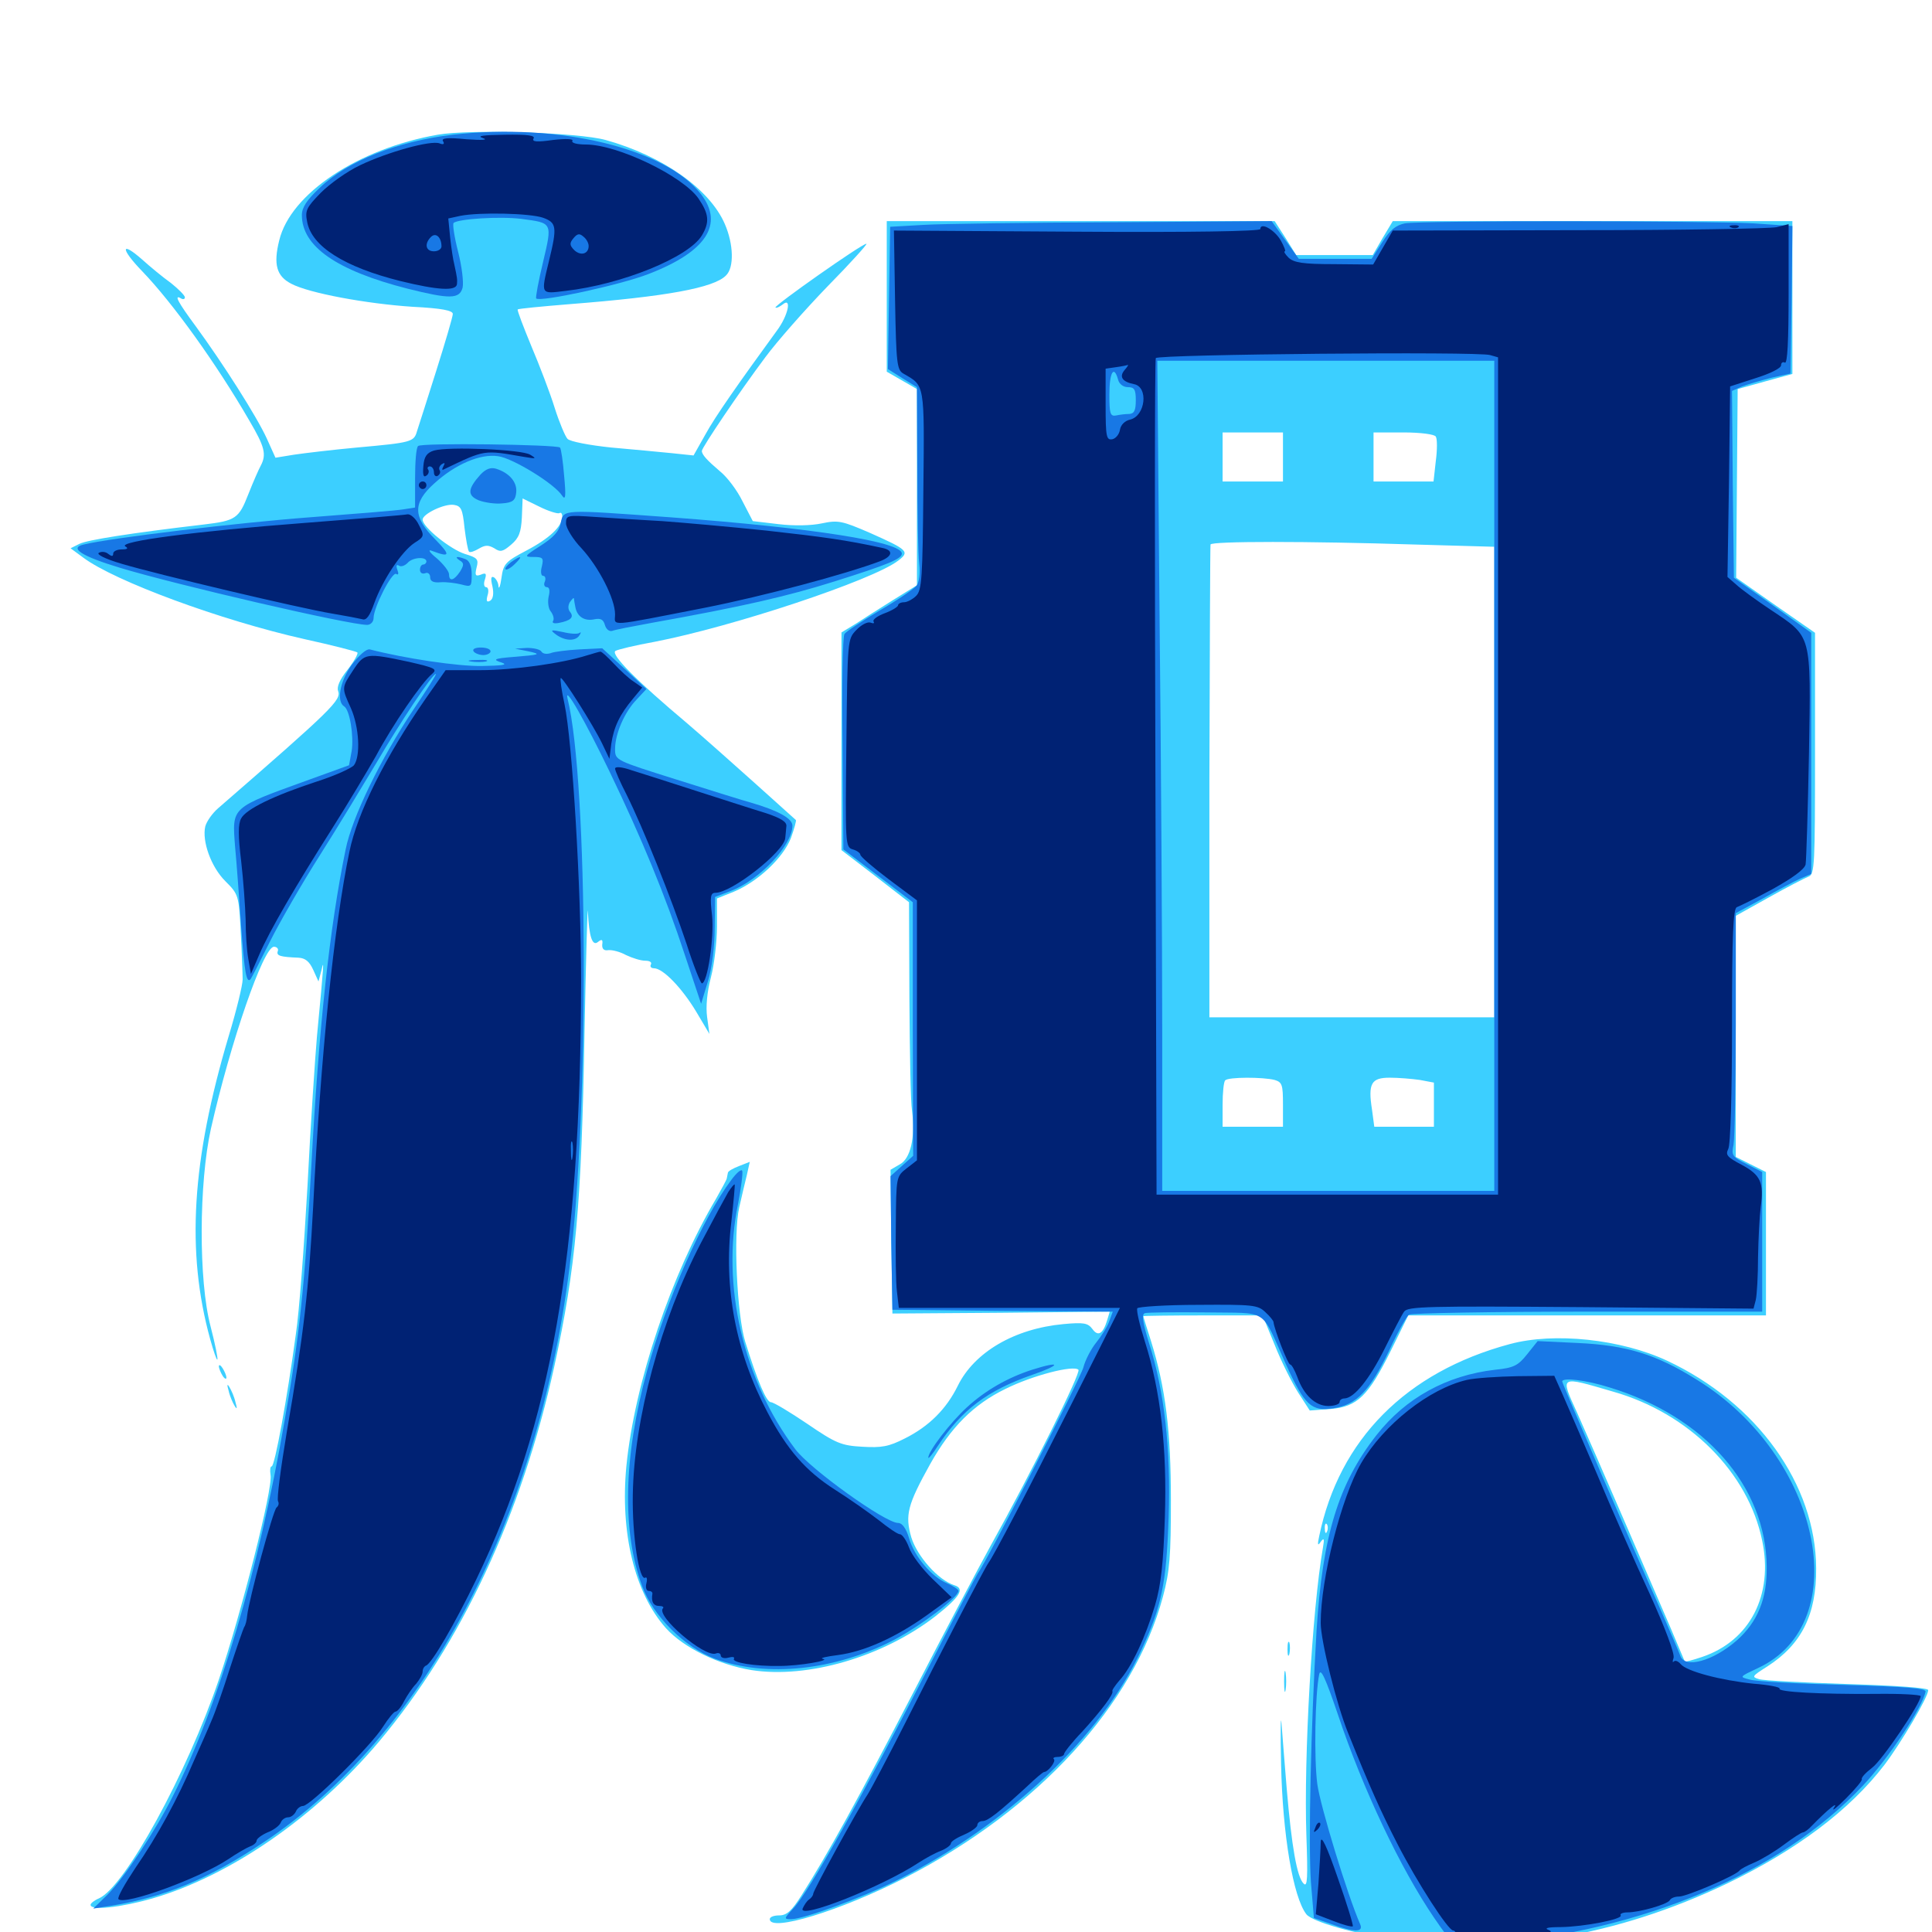 <svg xmlns="http://www.w3.org/2000/svg" viewBox="0 -1000 1000 1000">
	<path fill="#3ccfff" d="M226.562 -930.273C185.352 -923.047 150.391 -899.805 144.531 -875.586C141.406 -863.086 143.164 -857.031 150.781 -853.125C159.961 -848.242 189.844 -842.773 213.477 -841.211C228.906 -840.43 234.375 -839.258 234.375 -837.5C234.375 -836.133 230.469 -822.852 225.781 -808.008C221.094 -793.164 216.602 -779.102 215.82 -776.758C214.258 -771.289 213.086 -770.898 184.766 -768.359C172.07 -767.188 157.422 -765.43 152.148 -764.648L142.578 -763.086L138.086 -773.047C132.812 -784.57 115.234 -812.109 101.367 -831.055C91.992 -843.75 89.844 -847.852 93.75 -845.508C94.727 -844.922 95.703 -845.117 95.703 -846.094C95.703 -847.07 92.383 -850.391 88.477 -853.516C84.375 -856.445 77.734 -861.914 73.633 -865.625C62.305 -875.586 62.305 -871.289 73.633 -859.57C89.258 -843.359 111.914 -811.914 129.102 -782.227C136.914 -768.945 138.086 -764.844 134.961 -758.984C133.984 -757.227 131.055 -750.586 128.516 -744.141C123.633 -731.641 122.07 -730.469 105.469 -728.516C67.188 -724.023 45.312 -720.508 41.211 -718.555L36.523 -716.211L43.164 -711.328C59.375 -699.219 114.258 -678.906 157.812 -669.141C172.07 -666.016 184.18 -662.891 184.961 -662.305C185.547 -661.719 183.203 -657.617 179.883 -653.32C175.977 -648.438 174.219 -644.531 175 -642.383C176.758 -637.695 172.266 -633.203 112.891 -581.641C109.961 -579.102 107.031 -575 106.25 -572.266C104.492 -564.648 109.18 -551.367 116.602 -543.945C123.438 -537.109 123.633 -536.719 124.609 -517.383C125.195 -506.641 125.586 -495.703 125.586 -492.969C125.586 -490.234 122.461 -477.148 118.359 -463.672C99.219 -399.414 96.289 -352.148 108.789 -306.836C110.547 -300.586 112.109 -295.898 112.5 -296.289C112.891 -296.68 111.328 -304.492 108.984 -313.477C102.734 -337.109 102.93 -387.695 109.18 -415.82C119.336 -460.547 136.328 -509.961 141.797 -509.961C143.359 -509.961 144.336 -508.789 143.75 -507.617C142.969 -505.273 145.117 -504.688 154.492 -504.297C158.008 -504.102 160.156 -502.344 162.109 -498.047L164.844 -491.992L166.406 -497.852C167.773 -503.906 167.773 -502.539 164.062 -463.672C163.086 -452.344 160.742 -417.773 159.18 -386.523C157.422 -355.469 154.883 -320.703 153.125 -309.375C148.633 -275.977 142.188 -241.016 140.625 -241.016C139.844 -241.016 139.648 -239.062 140.039 -236.523C141.406 -229.883 124.805 -164.648 113.281 -130.664C96.875 -82.227 64.648 -23.242 51.172 -17.383C48.828 -16.406 46.875 -14.844 46.875 -14.062C46.875 -10.938 62.5 -12.695 78.906 -17.383C119.336 -29.102 163.477 -59.766 196.094 -98.438C239.062 -149.609 270.117 -216.406 286.914 -292.773C298.047 -343.945 300.977 -375.977 302.539 -465.625C303.32 -504.883 304.102 -533.008 304.297 -528.125C304.883 -515.039 306.641 -509.961 309.57 -512.5C311.523 -514.062 312.109 -513.672 311.719 -511.133C311.523 -508.789 312.695 -507.812 314.844 -508.203C316.797 -508.398 320.898 -507.422 324.023 -505.664C327.344 -504.102 331.641 -502.734 333.984 -502.734C336.328 -502.734 337.5 -501.953 336.914 -500.781C336.328 -499.805 336.914 -498.828 338.477 -498.828C343.164 -498.828 352.93 -488.672 360.352 -476.367L367.188 -464.844L366.016 -473.438C365.234 -478.906 366.016 -486.719 367.969 -494.141C369.727 -500.781 371.094 -512.695 371.094 -520.508V-534.961L379.883 -538.477C392.383 -543.75 405.273 -555.859 409.375 -566.211C411.133 -571.094 412.305 -575.391 411.914 -575.586C411.523 -575.977 401.953 -584.57 390.625 -594.727C379.297 -604.883 363.477 -618.945 355.469 -625.781C329.883 -647.266 315.82 -661.328 318.555 -663.086C319.922 -663.867 328.906 -666.016 338.672 -667.773C379.102 -675.586 451.562 -699.609 464.844 -709.766C471.094 -714.453 469.922 -715.43 450.195 -724.219C435.742 -730.469 433.789 -730.859 425.391 -729.102C419.922 -727.93 410.938 -727.734 402.93 -728.711L389.648 -730.273L384.375 -740.43C381.641 -746.094 376.367 -753.125 372.656 -756.055C366.016 -761.719 363.281 -764.648 363.281 -766.602C363.281 -768.359 383.203 -797.852 396.094 -815.039C402.148 -823.242 416.797 -839.844 428.516 -851.953C440.234 -863.867 449.219 -873.828 448.438 -873.828C446.094 -873.828 400.586 -841.797 401.367 -840.82C401.953 -840.43 403.516 -841.211 405.078 -842.383C409.961 -846.484 408.008 -836.719 402.148 -828.906C382.812 -802.344 370.117 -784.375 365.039 -775L358.984 -764.258L347.852 -765.43C341.797 -766.016 327.734 -767.383 316.406 -768.359C305.078 -769.531 294.922 -771.484 293.75 -772.852C292.578 -774.023 289.453 -781.445 287.109 -788.867C284.766 -796.484 279.297 -810.742 275 -820.898C270.898 -830.859 267.578 -839.453 267.969 -839.844C268.359 -840.234 280.469 -841.406 294.922 -842.578C344.727 -846.484 369.531 -850.977 375.781 -857.422C380.078 -861.523 379.688 -873.633 375.195 -883.984C367.383 -902.148 342.969 -919.336 313.477 -927.539C299.414 -931.445 243.164 -933.203 226.562 -930.273ZM289.453 -734.375C290.43 -734.961 291.016 -734.18 291.016 -732.617C291.016 -727.539 284.375 -721.289 272.461 -715.039C261.719 -709.375 260.547 -708.203 259.57 -700.977C258.984 -696.68 258.203 -694.727 258.008 -696.484C258.008 -698.242 256.836 -700.391 255.664 -701.172C254.102 -701.953 253.906 -700.586 254.883 -696.484C255.664 -692.773 255.273 -690.039 253.711 -689.062C251.953 -688.086 251.562 -688.867 252.344 -691.797C253.125 -694.141 252.734 -696.094 251.562 -696.094C250.586 -696.094 250.195 -697.852 250.977 -700C251.953 -703.125 251.562 -703.711 248.828 -702.539C246.094 -701.562 245.703 -702.148 246.68 -706.25C247.852 -710.547 247.07 -711.328 240.625 -713.281C233.203 -715.625 218.75 -727.148 218.75 -731.055C218.75 -733.984 230.078 -739.453 234.961 -738.672C238.672 -738.086 239.453 -736.523 240.43 -726.758C241.211 -720.508 242.188 -715.039 242.773 -714.453C243.359 -713.867 245.508 -714.648 247.852 -716.016C251.172 -717.969 252.734 -717.969 255.859 -716.211C258.984 -714.062 260.352 -714.453 264.648 -718.164C268.555 -721.484 269.727 -724.414 270.117 -732.227L270.508 -741.992L279.297 -737.695C283.984 -735.352 288.672 -733.984 289.453 -734.375ZM458.984 -846.484V-807.617L466.797 -803.125L474.609 -798.633V-747.852V-697.07L462.305 -689.453C455.664 -685.352 446.875 -679.688 442.969 -677.148L435.547 -672.656V-616.211V-559.961L453.125 -546.484L470.508 -533.008L470.703 -483.203C470.898 -455.859 471.289 -429.688 472.07 -425C473.828 -411.133 471.289 -400.195 465.625 -397.266L460.938 -394.531L461.328 -357.422L461.914 -320.117L518.164 -320.508L574.414 -321.094L573.047 -316.602C570.898 -309.57 568.359 -308.008 565.43 -312.109C563.086 -315.234 560.938 -315.625 550.391 -314.648C525.195 -312.305 504.297 -300.195 495.703 -282.617C489.844 -270.703 480.859 -261.719 468.359 -255.469C459.961 -251.172 456.25 -250.586 446.289 -251.172C435.547 -251.758 432.617 -252.93 417.773 -263.086C408.789 -269.141 400.391 -274.219 399.023 -274.219C396.68 -274.219 391.992 -285.352 385.742 -305.469C381.445 -319.141 379.492 -361.523 382.617 -375C383.789 -380.273 385.547 -387.695 386.523 -391.602L388.086 -398.633L382.617 -396.484C379.492 -395.312 376.758 -393.75 376.758 -392.969C376.562 -392.188 376.367 -390.82 376.172 -390.039C375.977 -389.062 373.438 -384.57 370.703 -379.688C347.461 -340.43 328.516 -284.375 324.219 -241.211C320.898 -206.641 328.516 -175.391 344.727 -157.227C353.906 -147.07 372.07 -138.281 389.062 -135.547C418.164 -131.055 456.836 -142.383 483.984 -163.281C496.875 -173.438 499.609 -177.734 493.945 -179.492C485.547 -182.227 474.805 -194.336 471.68 -204.297C468.359 -215.82 469.727 -221.094 481.445 -242.188C492.188 -261.328 503.906 -273.047 520.312 -281.055C534.375 -288.086 555.664 -293.555 558.203 -291.016C559.57 -289.453 533.789 -237.695 512.891 -200.195C506.641 -188.867 488.477 -154.492 472.656 -123.828C444.727 -69.922 428.32 -40.039 414.844 -18.945C409.766 -10.938 407.227 -8.594 403.32 -8.594C400.586 -8.594 398.438 -7.812 398.438 -6.641C398.438 0.195 434.961 -10.938 468.555 -28.125C537.305 -63.477 586.914 -117.578 601.953 -173.633C605.469 -186.719 606.055 -194.727 606.055 -223.438C606.055 -259.18 603.32 -281.641 595.703 -306.055C593.555 -312.695 591.797 -318.359 591.797 -318.75C591.797 -318.945 605.664 -319.141 622.656 -319.141H653.516L659.766 -303.906C663.086 -295.508 668.555 -284.57 671.875 -279.297L677.93 -269.922L688.672 -270.703C702.539 -271.875 708.203 -277.344 719.922 -300.977L728.906 -319.141H821.484H914.062V-356.25V-393.359L906.25 -397.266L898.438 -401.172V-463.672V-525.977L915.625 -535.547C925 -540.82 934.18 -545.508 936.133 -546.289C939.258 -547.461 939.453 -552.344 939.453 -609.961V-672.461L918.945 -686.719L898.633 -700.977L899.023 -749.805L899.414 -798.633L913.477 -802.539L927.734 -806.445V-846.094V-885.547H824.219H720.898L715.625 -876.758L710.547 -867.969H690.82H670.898L665.43 -876.758L659.766 -885.547H559.375H458.984ZM664.062 -763.477V-750.781H648.438H632.812V-763.477V-776.172H648.438H664.062ZM743.164 -774.023C743.945 -772.852 743.945 -767.188 743.164 -761.328L741.992 -750.781H726.367H710.938V-763.477V-776.172H726.367C735.352 -776.172 742.578 -775.195 743.164 -774.023ZM732.031 -718.164L773.438 -716.992V-595.117V-473.438H699.805H625.977V-595.117C626.172 -661.914 626.367 -717.188 626.562 -718.164C626.953 -719.922 676.953 -719.922 732.031 -718.164ZM659.766 -441.016C663.672 -439.844 664.062 -438.477 664.062 -428.32V-416.797H648.438H632.812V-428.125C632.812 -434.375 633.398 -440.234 634.18 -440.82C635.742 -442.578 653.711 -442.578 659.766 -441.016ZM734.961 -441.016L742.188 -439.648V-428.32V-416.797H726.758H711.328L710.156 -425.586C708.008 -439.258 709.766 -442.188 719.336 -442.188C723.828 -442.188 730.859 -441.602 734.961 -441.016ZM781.445 -304.297C727.734 -289.844 693.164 -254.883 682.812 -204.883C681.836 -200.391 682.031 -199.609 683.594 -201.953C685.352 -204.297 685.547 -203.516 684.766 -199.023C679.102 -166.602 674.805 -89.844 676.172 -50.195C676.953 -28.125 676.758 -23.047 674.805 -25C671.289 -28.32 668.555 -44.336 666.016 -74.023C664.844 -88.086 663.672 -103.32 663.281 -108.203C662.891 -113.086 662.695 -103.32 663.086 -86.719C663.867 -50.391 669.336 -17.969 676.172 -9.18C679.297 -5.273 701.172 0.977 722.656 4.102C778.711 11.914 836.914 2.148 893.75 -25C929.883 -42.383 957.422 -63.086 975.391 -86.523C983.984 -97.852 998.047 -121.68 998.047 -125.195C998.047 -126.367 982.031 -127.539 956.641 -128.32C933.789 -129.102 913.086 -130.078 910.547 -130.859C906.445 -132.031 906.836 -132.422 914.844 -137.5C932.422 -148.828 940.234 -164.258 940.039 -188.281C939.844 -231.641 909.57 -273.828 862.891 -295.703C839.062 -306.836 804.492 -310.547 781.445 -304.297ZM834.961 -279.688C874.219 -268.555 904.883 -237.891 912.109 -202.539C917.969 -174.414 905.859 -150.781 881.055 -142.383C876.367 -140.82 872.266 -139.648 872.07 -140.039C871.875 -140.234 868.75 -147.852 864.844 -157.031C855.273 -179.297 823.633 -252.539 816.406 -268.555C807.422 -288.281 806.836 -287.891 834.961 -279.688ZM686.914 -207.422C686.328 -205.859 685.742 -206.445 685.742 -208.594C685.547 -210.742 686.133 -211.914 686.719 -211.133C687.305 -210.547 687.5 -208.789 686.914 -207.422ZM113.281 -292.773C113.281 -291.797 114.258 -289.453 115.234 -287.891C116.211 -286.328 117.188 -285.938 117.188 -286.914C117.188 -288.086 116.211 -290.234 115.234 -291.797C114.258 -293.359 113.281 -293.945 113.281 -292.773ZM118.359 -280.078C118.945 -277.344 120.508 -273.828 121.484 -272.266C122.656 -270.312 122.852 -270.898 121.875 -274.219C121.289 -276.953 119.727 -280.469 118.75 -282.031C117.578 -283.984 117.383 -283.398 118.359 -280.078ZM666.406 -146.289C666.406 -143.164 666.797 -141.992 667.383 -143.945C667.773 -145.703 667.773 -148.438 667.383 -149.805C666.797 -150.977 666.406 -149.609 666.406 -146.289ZM664.648 -129.688C664.648 -124.805 665.039 -122.852 665.43 -125.391C665.82 -127.734 665.82 -131.641 665.43 -134.18C665.039 -136.523 664.648 -134.57 664.648 -129.688Z"/>
	<path fill="#1878e5" d="M234.375 -930.273C205.859 -926.953 179.688 -916.602 165.43 -902.734C158.789 -896.484 156.25 -892.578 156.25 -888.672C156.25 -872.461 174.219 -859.961 210.938 -850.586C232.812 -845.117 237.891 -845.117 239.453 -851.172C240.039 -853.906 239.062 -862.109 237.109 -869.727C235.156 -877.344 234.18 -883.984 234.766 -884.57C236.914 -886.719 258.789 -888.086 269.727 -886.719C286.133 -884.57 285.938 -884.961 281.055 -864.258C278.711 -854.492 277.148 -846.094 277.539 -845.508C279.688 -843.555 321.289 -852.539 335.742 -858.203C365.625 -869.727 374.805 -883.984 362.891 -899.414C344.531 -923.242 289.062 -936.523 234.375 -930.273ZM477.93 -883.594L460.742 -882.617L460.156 -845.898L459.57 -808.984L466.992 -804.297L474.609 -799.609L474.805 -758.008C474.805 -735.352 475.195 -712.891 475.781 -708.203C476.367 -703.125 475.781 -698.633 474.414 -696.875C473.242 -695.312 464.648 -689.453 455.273 -683.984C446.094 -678.516 437.891 -673.047 437.109 -671.875C436.133 -670.703 435.742 -645.117 436.133 -615.039L436.523 -560.352L454.492 -546.68L472.461 -533.008V-467.383L472.656 -401.758L466.797 -396.484L460.938 -391.211L461.328 -356.641L461.914 -322.07L518.945 -321.484L575.977 -321.094L574.023 -315.82C573.047 -313.086 569.922 -308.203 567.383 -305.078C564.844 -301.953 561.719 -296.094 560.742 -292.188C558.984 -285.938 510.547 -191.406 506.055 -185.547C505.273 -184.375 494.531 -164.062 482.422 -140.43C445.898 -69.336 418.945 -21.094 410.547 -12.109C405.664 -6.836 405.664 -6.641 409.57 -6.641C415.82 -6.641 446.289 -17.773 463.867 -26.562C521.484 -55.469 570.312 -101.367 590.82 -146.094C601.367 -168.75 603.711 -180.469 604.883 -214.648C606.055 -250 602.734 -279.883 594.727 -304.883C591.406 -315.625 590.82 -319.727 592.578 -320.312C593.75 -320.703 608.008 -320.898 624.023 -320.703C657.422 -320.117 652.148 -323.633 665.625 -293.75C675.391 -272.461 678.711 -269.336 690.234 -271.094C702.148 -272.852 708.984 -280.078 719.141 -301.172C723.438 -310.547 728.125 -318.75 729.297 -319.531C730.469 -320.312 772.07 -321.094 821.875 -321.094H912.109V-357.227V-393.359L904.102 -397.461C896.68 -401.172 896.094 -401.953 897.266 -407.422C897.852 -410.742 898.438 -439.062 898.438 -470.312V-527.344L912.5 -534.961C920.117 -539.258 928.906 -543.945 932.031 -545.312L937.5 -547.656V-609.961V-672.461L917.578 -686.719L897.461 -700.977L896.875 -749.414L896.484 -797.656L901.758 -800C904.883 -801.172 911.719 -803.125 916.992 -804.492L926.758 -806.641L927.344 -844.922L927.734 -883.008L907.812 -884.375C882.812 -885.742 735.742 -885.938 727.148 -884.375C722.461 -883.398 719.531 -881.055 715.43 -874.609L709.961 -866.016H691.016H672.266L665.234 -875.781L658.203 -885.547L576.758 -884.961C531.836 -884.766 487.305 -884.18 477.93 -883.594ZM773.438 -598.438V-383.594H687.5H601.562V-465.234C601.562 -509.961 600.977 -606.641 600.195 -680.078L599.023 -813.281H686.133H773.438ZM578.711 -803.516C579.297 -801.172 581.445 -799.609 583.789 -799.609C587.109 -799.609 587.891 -798.438 587.891 -792.773C587.891 -787.695 587.109 -785.938 584.57 -785.742C582.617 -785.742 579.492 -785.352 577.734 -784.961C574.609 -784.375 574.219 -785.938 574.219 -795.898C574.219 -807.227 576.562 -811.328 578.711 -803.516ZM216.406 -769.141C215.43 -768.359 214.844 -760.938 214.844 -752.539V-737.305L208.594 -736.328C205.078 -735.742 183.203 -733.984 160.156 -732.227C123.633 -729.492 56.641 -721.484 43.359 -718.164C35.547 -716.406 42.188 -712.109 62.305 -706.055C91.406 -697.266 180.664 -676.562 190.039 -676.562C191.797 -676.562 193.359 -678.125 193.359 -680.078C193.359 -685.547 202.93 -704.297 205.078 -702.93C206.25 -702.148 206.445 -703.125 205.664 -705.078C204.883 -707.227 205.273 -708.008 206.445 -707.227C207.617 -706.445 209.57 -707.227 210.938 -708.594C213.281 -711.523 220.703 -712.109 220.703 -709.375C220.703 -708.594 219.922 -707.812 219.141 -707.812C218.164 -707.812 217.383 -706.641 217.383 -705.078C217.383 -703.516 218.555 -702.734 220.117 -703.32C221.484 -703.906 222.656 -702.93 222.656 -701.172C222.656 -699.219 224.219 -698.242 228.125 -698.633C231.055 -698.828 235.742 -698.242 238.867 -697.461C243.945 -696.094 244.141 -696.289 244.141 -702.734C244.141 -707.031 242.969 -709.766 241.016 -710.547C236.523 -712.305 234.961 -711.914 237.891 -709.961C240.234 -708.594 240.234 -707.617 238.086 -704.102C234.961 -699.414 232.422 -698.828 232.422 -702.734C232.422 -704.297 229.492 -708.008 226.172 -710.938C222.07 -714.258 221.289 -715.82 223.633 -714.844C233.008 -711.328 233.398 -712.5 225.391 -720.703C213.672 -732.422 213.477 -739.648 224.805 -749.805C235.742 -759.766 248.633 -765.234 257.812 -763.867C265.43 -762.891 287.305 -749.414 291.016 -743.359C292.773 -740.82 292.969 -743.359 291.992 -753.711C291.406 -761.133 290.43 -767.773 289.844 -768.359C288.086 -769.922 217.969 -770.898 216.406 -769.141ZM241.797 -699.023C242.383 -699.609 241.797 -701.172 240.43 -702.539C238.477 -704.297 238.281 -704.102 239.453 -701.367C240.039 -699.414 241.211 -698.438 241.797 -699.023ZM248.633 -754.297C241.992 -746.875 241.797 -743.555 247.852 -741.016C250.977 -739.844 256.445 -739.062 259.961 -739.453C265.43 -739.844 266.797 -741.016 267.188 -745.117C267.773 -750.391 263.672 -755.273 256.641 -757.422C253.906 -758.203 251.367 -757.227 248.633 -754.297ZM290.234 -729.297C289.453 -725 286.523 -721.875 279.883 -717.578C271.289 -712.109 271.094 -711.719 276.172 -711.719C281.055 -711.719 281.445 -711.133 280.469 -706.836C279.688 -704.102 280.078 -701.953 281.055 -701.953C282.227 -701.953 282.617 -700.586 282.031 -699.023C281.25 -697.461 281.836 -696.094 283.008 -696.094C284.375 -696.094 284.766 -694.336 283.984 -691.211C283.398 -688.477 283.789 -684.961 285.156 -683.398C286.328 -681.836 286.914 -679.688 286.328 -678.711C285.547 -677.539 286.719 -677.148 289.062 -677.539C295.312 -678.711 297.266 -680.469 295.117 -683.203C293.945 -684.57 293.945 -686.523 294.922 -688.281C296.094 -689.844 296.875 -690.82 297.07 -690.234C297.07 -689.648 297.461 -687.5 297.852 -685.547C298.828 -680.664 302.734 -678.32 307.812 -679.492C310.938 -680.078 312.305 -679.297 313.086 -676.562C313.672 -674.414 315.234 -673.047 316.797 -673.438C318.164 -674.023 327.344 -675.781 336.914 -677.539C384.961 -686.133 407.617 -691.406 431.836 -699.023C459.766 -707.812 466.797 -710.742 466.797 -713.477C466.797 -719.531 420.703 -726.758 347.266 -732.227C290.43 -736.328 291.797 -736.523 290.234 -729.297ZM315.82 -676.172C316.406 -677.539 316.211 -679.297 315.625 -679.883C315.039 -680.664 314.453 -679.492 314.648 -677.344C314.648 -675.195 315.234 -674.609 315.82 -676.172ZM264.453 -708.984C262.5 -707.422 261.133 -705.859 261.719 -705.273C262.305 -704.883 264.453 -706.055 266.406 -708.008C270.898 -712.305 269.922 -712.891 264.453 -708.984ZM287.891 -671.484C292.578 -668.164 298.047 -667.969 300 -671.289C300.781 -672.461 300.781 -673.047 300 -672.461C299.219 -671.68 295.312 -671.875 291.406 -672.852C284.766 -674.219 284.57 -674.023 287.891 -671.484ZM182.031 -655.859C175.977 -647.461 174.023 -636.914 178.125 -634.375C181.055 -632.617 183.203 -618.945 182.031 -611.328L180.664 -603.906L160.156 -596.484C119.141 -581.641 120.117 -582.617 121.68 -561.719C122.461 -553.516 123.828 -534.961 124.805 -520.508C126.562 -496.68 127.539 -490.82 129.688 -493.164C130.078 -493.555 134.57 -502.344 139.648 -512.5C144.727 -522.656 156.445 -542.969 165.625 -557.422C174.805 -571.875 187.891 -593.555 194.922 -605.273C207.031 -625.977 223.828 -651.172 225.586 -651.172C226.172 -651.172 220.898 -642.969 214.062 -632.812C197.07 -607.422 182.227 -576.953 178.906 -560.352C170.508 -519.531 165.039 -468.164 161.133 -396.289C157.812 -335.156 155.078 -308.594 147.266 -264.453C133.789 -186.523 113.281 -117.578 89.648 -70.703C80.859 -52.93 64.258 -27.93 55.664 -19.336L48.242 -12.109L56.836 -13.477C85.156 -17.969 107.812 -27.344 136.523 -46.484C219.336 -101.562 278.125 -211.914 294.727 -343.555C305.078 -424.805 304.492 -595.312 293.75 -638.477C291.992 -645.898 302.93 -626.758 315.625 -600.391C332.422 -565.43 344.336 -536.523 354.492 -505.664L362.891 -480.469L366.406 -491.992C368.555 -499.023 369.922 -510.352 369.922 -519.727L370.117 -535.742L378.32 -538.867C393.164 -544.531 410.156 -562.5 410.156 -572.656C410.156 -576.367 402.734 -580.469 388.672 -584.57C384.961 -585.547 367.578 -591.016 350.195 -596.484C318.555 -606.445 318.359 -606.445 318.359 -612.305C318.359 -620.117 323.242 -631.445 329.492 -637.891L334.57 -643.359L323.242 -653.906L311.719 -664.453L299.805 -663.867C293.359 -663.477 286.719 -662.695 284.961 -661.914C283.008 -661.328 281.055 -661.523 280.273 -662.695C279.688 -663.867 276.172 -664.648 272.852 -664.648L266.602 -664.258L273.438 -662.891C280.469 -661.328 279.688 -661.133 265.625 -659.961C255.664 -659.18 254.688 -658.594 259.766 -657.031C263.086 -655.859 259.961 -655.469 249.414 -655.273C236.914 -655.078 209.57 -659.18 191.406 -663.867C189.648 -664.258 185.938 -660.938 182.031 -655.859ZM245.117 -662.891C245.703 -661.914 248.047 -660.938 250.195 -660.938C252.148 -660.938 253.906 -661.914 253.906 -662.891C253.906 -664.062 251.562 -664.844 248.828 -664.844C246.094 -664.844 244.336 -664.062 245.117 -662.891ZM243.75 -657.617C241.211 -658.008 242.773 -658.398 247.07 -658.398C251.367 -658.594 253.32 -658.203 251.562 -657.617C249.609 -657.227 246.094 -657.227 243.75 -657.617ZM378.516 -389.258C363.672 -369.531 344.922 -327.148 334.961 -290.625C322.656 -245.898 321.875 -207.227 332.422 -178.906C338.086 -163.477 354.492 -147.266 370.117 -141.406C396.68 -131.641 432.227 -135.352 462.695 -151.172C476.758 -158.594 496.094 -173.242 496.094 -176.562C496.094 -177.344 493.359 -179.102 490.234 -180.469C482.227 -183.789 473.242 -194.336 470.508 -203.906C468.945 -208.984 466.992 -211.719 464.844 -211.719C458.203 -211.719 419.336 -239.648 411.719 -249.805C384.766 -285.547 373.242 -334.766 382.031 -376.953C383.594 -385.156 384.57 -392.773 384.18 -393.945C383.789 -395.117 381.25 -392.969 378.516 -389.258ZM790.43 -299.023C785.742 -293.164 783.594 -291.992 773.828 -291.016C748.633 -288.086 727.539 -276.367 712.5 -257.227C692.773 -232.031 684.57 -205.273 681.445 -156.055C678.516 -106.25 677.148 -46.289 678.516 -25.977L680.078 -7.227L689.062 -4.102C701.367 0.391 706.055 0.195 703.906 -4.297C697.461 -19.141 683.398 -65.039 681.836 -76.562C680.078 -89.844 680.664 -122.852 682.812 -133.398C683.594 -136.914 686.133 -131.25 692.383 -112.891C705.469 -73.828 724.805 -33.008 742.383 -7.227C752.539 7.617 752.734 7.617 770.312 6.25C850.586 -0.586 921.484 -30.469 964.062 -75.586C977.344 -89.648 994.922 -116.016 996.68 -124.414C996.875 -126.172 986.914 -126.953 954.102 -127.93C930.469 -128.516 908.594 -129.688 905.664 -130.664C900.195 -132.031 900.195 -132.031 909.766 -136.523C960.547 -159.961 942.383 -246.484 878.125 -285.938C857.227 -299.023 841.992 -303.711 816.406 -304.883L795.898 -305.859ZM833.203 -281.836C882.422 -266.797 914.062 -230.664 914.453 -189.062C914.648 -172.461 909.766 -160.547 899.023 -150.977C886.719 -140.234 872.07 -136.133 869.727 -142.969C869.141 -144.727 864.648 -155.078 859.961 -165.82C847.07 -194.531 808.594 -283.789 808.594 -284.961C808.594 -287.109 820.898 -285.742 833.203 -281.836ZM534.18 -291.016C521.484 -286.914 509.961 -280.273 500.586 -271.68C491.992 -263.867 480.469 -248.828 480.469 -245.508C480.469 -244.727 482.812 -247.461 485.547 -251.758C497.852 -270.312 511.133 -280.273 533.984 -288.281C549.414 -293.555 549.609 -295.898 534.18 -291.016Z"/>
	<path fill="#002274" d="M250 -928.516C252.93 -927.539 249.609 -927.344 241.406 -927.93C231.641 -928.906 228.32 -928.516 229.297 -926.953C230.273 -925.391 229.492 -925 227.539 -925.781C223.047 -927.539 200.586 -921.289 186.328 -914.453C179.688 -911.328 170.703 -904.883 166.016 -900.195C158.594 -892.578 157.812 -891.016 158.984 -885.156C161.328 -872.461 178.32 -861.719 207.422 -854.492C226.562 -849.805 236.133 -849.219 236.523 -852.93C236.719 -855.273 236.719 -855.859 235.156 -863.086C234.57 -865.234 233.594 -871.484 233.008 -876.953L232.031 -886.914L238.281 -888.281C248.242 -890.234 274.219 -889.648 281.055 -887.305C288.086 -884.766 288.477 -882.617 284.18 -865.039C279.883 -847.266 279.688 -847.852 292.578 -849.414C321.875 -852.734 356.445 -866.797 363.281 -878.125C367.383 -884.961 366.992 -889.258 361.523 -897.266C353.32 -908.984 319.531 -925.195 303.32 -925.195C298.828 -925.195 295.508 -925.977 296.289 -927.148C296.875 -928.125 292.773 -928.32 286.133 -927.539C277.93 -926.367 275.195 -926.562 276.172 -928.32C277.148 -929.883 273.047 -930.469 261.328 -930.273C250 -930.078 246.484 -929.688 250 -928.516ZM228.516 -872.461C228.516 -871.094 226.758 -869.922 224.609 -869.922C220.312 -869.922 219.531 -873.828 223.047 -877.344C225.586 -879.883 228.516 -877.148 228.516 -872.461ZM304.688 -872.656C304.688 -868.555 300.586 -867.383 297.266 -870.508C294.727 -873.047 294.727 -874.219 296.875 -876.758C298.828 -879.102 300 -879.297 301.953 -877.539C303.516 -876.367 304.688 -874.219 304.688 -872.656ZM652.344 -881.445C652.344 -880.273 616.016 -879.688 557.422 -880.078L462.695 -880.664L463.281 -844.727C463.867 -811.719 464.258 -808.594 467.578 -806.641C478.711 -800.195 478.516 -802.148 477.93 -746.289C477.539 -701.172 477.148 -694.531 474.219 -691.602C472.461 -689.844 469.531 -688.281 467.969 -688.281C466.211 -688.281 464.844 -687.5 464.844 -686.719C464.844 -685.938 461.719 -683.984 458.008 -682.617C454.297 -681.25 451.562 -679.297 452.148 -678.32C452.734 -677.344 452.148 -677.148 450.586 -677.734C449.023 -678.32 445.703 -676.562 443.164 -673.828C438.672 -669.141 438.672 -668.945 438.086 -615.43C437.5 -562.891 437.5 -561.523 441.406 -560.352C443.555 -559.766 445.312 -558.398 445.312 -557.617C445.312 -556.641 451.953 -550.977 459.961 -544.922L474.609 -533.984V-466.602V-399.414L469.336 -395.312C463.867 -391.016 463.867 -391.016 463.672 -365.43C463.477 -351.172 463.672 -335.938 464.258 -331.445L465.234 -323.047H522.461H579.688L554.883 -273.828C530.859 -226.172 514.648 -195.312 511.719 -191.211C509.57 -188.281 486.719 -144.336 468.555 -108.203C459.57 -90.43 450.781 -73.828 449.023 -71.094C443.945 -63.477 420.898 -21.484 420.898 -19.727C420.898 -18.945 419.922 -17.578 418.75 -16.797C417.578 -16.016 416.211 -13.867 415.43 -12.109C413.281 -6.25 456.641 -23.438 475.586 -35.938C478.906 -38.086 483.789 -40.82 486.914 -41.992C489.844 -43.164 492.188 -44.922 492.188 -45.898C492.188 -46.875 495.312 -48.828 499.023 -50.391C502.734 -51.953 505.859 -54.297 505.859 -55.273C505.859 -56.445 507.031 -57.422 508.594 -57.422C511.328 -57.422 516.992 -61.914 531.641 -75.391C535.938 -79.492 539.844 -82.812 540.43 -82.812C542.383 -82.812 546.68 -88.281 545.508 -89.453C544.727 -90.039 545.703 -90.625 547.461 -90.625C549.414 -90.625 550.781 -91.406 550.781 -92.188C550.781 -92.969 554.883 -98.242 560.156 -103.711C570.117 -114.648 576.562 -123.242 575.781 -124.609C575.391 -125 577.148 -127.539 579.297 -130.078C585.547 -136.719 592.969 -152.734 597.852 -169.141C600.977 -179.883 602.148 -190.82 602.93 -214.648C604.102 -250.391 600.781 -279.883 592.578 -305.664C589.844 -314.258 588.086 -321.875 588.672 -322.852C589.258 -323.633 603.516 -324.609 620.117 -324.609C648.242 -324.805 650.977 -324.609 654.883 -320.898C657.227 -318.75 659.18 -316.406 659.18 -315.625C659.57 -311.914 666.602 -293.75 667.773 -293.75C668.555 -293.75 670.117 -290.82 671.484 -287.305C674.805 -277.93 680.859 -272.266 687.5 -272.266C690.82 -272.266 693.359 -273.242 693.359 -274.219C693.359 -275.391 694.531 -276.172 695.898 -276.172C700.977 -276.367 708.789 -286.133 716.602 -301.758C721.094 -310.742 725.586 -319.531 726.758 -321.094C728.516 -323.828 739.453 -324.023 818.164 -323.438L907.617 -322.656L908.789 -327.148C909.375 -329.688 909.961 -339.844 909.961 -349.414C910.156 -359.18 910.742 -370.703 911.328 -375.195C913.086 -387.891 911.328 -391.797 901.562 -397.07C894.141 -400.977 892.969 -402.148 894.531 -405.273C895.703 -407.227 896.484 -433.984 896.484 -469.336C896.484 -516.016 897.07 -529.883 899.023 -530.469C900.195 -530.859 908.594 -534.961 917.578 -539.844C927.734 -545.508 933.984 -550 934.57 -552.539C934.961 -554.688 935.742 -580.664 936.328 -610.156C937.305 -672.656 938.086 -669.922 916.211 -684.57C909.18 -689.258 901.367 -694.922 898.828 -697.266L894.141 -701.367L894.922 -750.781L895.508 -800L908.789 -804.297C916.211 -806.641 921.875 -809.375 921.875 -810.938C921.875 -812.305 922.852 -812.891 923.828 -812.305C925.195 -811.523 925.781 -823.828 925.781 -847.656V-883.984L919.531 -882.422C916.016 -881.641 869.922 -880.859 816.992 -880.859L720.898 -880.664L715.82 -871.875L710.742 -863.086L690.43 -863.281C674.414 -863.281 669.727 -864.062 666.992 -866.602C665.234 -868.359 664.258 -869.922 665.039 -869.922C665.625 -869.922 664.648 -872.461 662.891 -875.586C659.57 -881.25 652.344 -885.156 652.344 -881.445ZM771.289 -816.211L775.391 -815.039V-598.242V-381.641H687.109H598.633L598.047 -597.266C597.656 -716.016 597.656 -813.672 598.242 -814.648C599.414 -816.602 765.43 -818.164 771.289 -816.211ZM582.031 -808.398C579.102 -804.883 581.055 -802.344 586.914 -801.172C594.531 -799.805 592.969 -784.766 584.961 -782.812C582.227 -782.227 580.078 -780.078 579.688 -777.539C579.297 -775.195 577.539 -773.047 575.781 -772.656C572.656 -772.07 572.266 -773.828 572.266 -790.625V-809.18L577.734 -809.961C580.664 -810.352 583.398 -810.938 583.789 -811.133C584.18 -811.133 583.398 -809.961 582.031 -808.398ZM896.094 -882.227C894.531 -882.812 895.117 -883.398 897.266 -883.398C899.414 -883.594 900.586 -883.008 899.805 -882.422C899.219 -881.836 897.461 -881.641 896.094 -882.227ZM224.609 -766.797C220.898 -765.625 219.531 -763.672 219.141 -758.789C218.75 -754.492 219.141 -752.734 220.508 -753.711C221.68 -754.297 222.266 -755.859 221.68 -756.836C220.898 -757.812 221.484 -758.594 222.461 -758.594C223.633 -758.594 224.609 -757.227 224.609 -755.469C224.609 -753.906 225.586 -753.125 226.562 -753.711C227.734 -754.492 228.125 -755.664 227.539 -756.641C226.953 -757.617 227.539 -758.984 228.711 -759.766C230.273 -760.742 230.469 -760.352 229.492 -758.594C228.711 -757.227 228.711 -756.445 229.688 -757.031C251.367 -767.383 250 -767.188 271.484 -763.477C277.539 -762.5 277.93 -762.5 274.414 -764.648C269.922 -767.383 232.227 -768.945 224.609 -766.797ZM216.797 -748.828C216.797 -747.852 217.773 -746.875 218.75 -746.875C219.922 -746.875 220.703 -747.852 220.703 -748.828C220.703 -750 219.922 -750.781 218.75 -750.781C217.773 -750.781 216.797 -750 216.797 -748.828ZM210.938 -733.789C209.375 -733.398 185.156 -731.445 157.227 -729.297C100.977 -725 60.938 -719.727 64.844 -717.188C66.602 -716.211 66.016 -715.625 63.086 -715.625C60.547 -715.625 58.594 -714.648 58.594 -713.477C58.594 -711.914 57.812 -711.914 56.055 -713.281C54.688 -714.453 52.539 -714.648 51.172 -713.867C49.805 -713.086 54.297 -710.742 62.891 -708.203C81.25 -702.734 155.273 -685.156 171.875 -682.422C178.906 -681.25 185.938 -679.883 187.5 -679.492C189.648 -678.711 191.406 -681.25 193.75 -687.891C198.047 -699.805 207.812 -714.453 214.453 -718.945C219.727 -722.266 219.727 -722.656 216.797 -728.32C215.234 -731.641 212.5 -733.984 210.938 -733.789ZM292.969 -729.102C292.969 -726.758 296.484 -720.898 300.977 -716.211C309.961 -706.445 318.359 -690.039 318.359 -682.031C318.359 -675.781 313.477 -675.391 365.43 -685.547C394.922 -691.406 437.5 -702.734 455.664 -709.57C462.109 -712.109 462.5 -715.234 456.641 -716.406C437.695 -720.508 426.367 -722.07 396.484 -725.391C377.734 -727.344 353.516 -729.492 342.773 -730.273C332.031 -730.859 316.406 -731.836 308.203 -732.422C293.555 -733.398 292.969 -733.398 292.969 -729.102ZM303.711 -660.742C290.82 -656.641 265.625 -653.125 248.633 -653.125H230.664L220.117 -638.086C199.414 -608.203 184.961 -579.297 180.859 -559.18C172.852 -520.508 166.016 -454.102 162.109 -375.781C159.766 -332.227 157.422 -310.742 148.438 -258.789C145.312 -240.039 143.164 -224.023 143.945 -222.852C144.531 -221.875 144.141 -220.508 143.164 -219.727C141.406 -218.555 128.711 -171.68 127.93 -163.672C127.734 -161.523 127.148 -158.789 126.367 -157.812C125.781 -156.641 122.461 -147.07 118.945 -136.328C115.625 -125.781 111.328 -113.477 109.375 -109.18C107.617 -104.883 103.516 -95.703 100.391 -88.672C91.992 -68.945 81.445 -49.609 70.117 -33.203C64.648 -25 60.547 -17.773 61.328 -16.992C64.648 -13.672 103.516 -27.93 118.164 -37.695C122.461 -40.625 127.539 -43.555 129.492 -44.336C131.25 -44.922 132.812 -46.289 132.812 -47.266C132.812 -48.242 135.352 -50.195 138.477 -51.562C141.602 -52.734 144.727 -55.078 145.312 -56.641C145.898 -58.203 147.656 -59.375 149.219 -59.375C150.586 -59.375 152.344 -60.742 153.125 -62.305C153.711 -63.867 155.469 -65.234 156.836 -65.234C160.547 -65.234 192.188 -96.484 198.242 -106.25C200.977 -110.547 203.906 -114.062 204.688 -114.062C205.664 -114.062 207.617 -116.406 209.18 -119.531C210.742 -122.461 213.477 -126.562 215.43 -128.516C217.188 -130.664 218.75 -133.398 218.75 -134.766C218.75 -136.133 219.531 -137.5 220.508 -137.891C223.438 -138.867 235.547 -159.766 246.484 -182.422C285.352 -262.891 300.586 -350.391 300.781 -492.188C300.781 -540.039 296.289 -616.016 292.188 -635.547C290.625 -642.578 289.844 -648.633 290.234 -649.023C291.016 -650 307.227 -624.414 311.719 -615.039L315.43 -607.227L316.406 -615.039C317.773 -623.828 320.703 -630.078 327.734 -638.477L332.422 -644.141L327.93 -647.266C325.391 -648.828 320.898 -653.125 317.578 -656.641C314.453 -659.961 311.328 -662.891 310.742 -662.695C310.156 -662.695 307.031 -661.719 303.711 -660.742ZM296.289 -400.781C295.898 -398.242 295.508 -399.805 295.508 -404.102C295.312 -408.398 295.703 -410.352 296.289 -408.594C296.68 -406.641 296.68 -403.125 296.289 -400.781ZM182.812 -653.125C176.758 -643.945 176.758 -644.141 181.641 -633.398C185.938 -623.633 186.719 -608.594 183.203 -603.906C181.836 -602.344 173.242 -598.438 164.062 -595.508C141.992 -588.281 127.344 -581.25 124.805 -576.367C123.242 -573.633 123.242 -567.188 124.805 -554.492C125.977 -544.336 126.953 -530.664 127.148 -523.828C127.148 -516.992 127.734 -508.008 128.516 -503.711L129.883 -495.898L134.18 -505.859C139.453 -518.164 152.93 -541.211 171.875 -571.094C179.688 -583.398 189.844 -600.391 194.531 -608.594C203.32 -625 218.359 -646.875 223.633 -651.172C226.562 -653.711 225.195 -654.297 211.719 -657.422C189.648 -662.109 188.672 -662.109 182.812 -653.125ZM318.359 -602.148C318.359 -601.172 321.094 -594.922 324.414 -588.477C332.617 -572.07 347.461 -535.156 355.469 -511.133C358.984 -500 362.695 -491.016 363.281 -491.016C366.211 -491.016 369.727 -514.844 368.555 -526.172C367.383 -535.938 367.773 -537.891 370.312 -537.891C378.711 -537.891 405.859 -559.18 406.445 -566.211C406.641 -567.773 406.836 -570.508 407.031 -572.461C407.227 -574.609 404.102 -576.562 396.484 -579.102C390.625 -580.859 374.414 -586.133 360.352 -590.625C346.484 -595.117 331.25 -600 326.758 -601.367C321.68 -603.125 318.359 -603.32 318.359 -602.148ZM376.953 -383.008C375.586 -380.664 369.141 -368.75 362.891 -356.836C341.992 -316.797 328.125 -265.234 327.539 -226.367C327.148 -205.078 330.859 -181.445 333.984 -183.398C334.766 -183.984 335.156 -182.617 334.57 -180.469C333.984 -178.32 334.57 -176.562 335.742 -176.562C336.914 -176.562 337.695 -175.977 337.695 -175.195C336.914 -170.898 338.281 -168.75 341.211 -168.75C342.969 -168.75 343.75 -168.164 343.164 -167.578C339.258 -163.672 364.648 -141.992 370.508 -144.141C371.875 -144.727 373.047 -144.141 373.047 -143.164C373.047 -141.992 374.805 -141.406 376.953 -141.992C379.102 -142.578 380.469 -142.383 379.883 -141.406C378.711 -139.453 390.82 -137.5 403.32 -137.695C413.672 -137.695 430.664 -140.625 425.781 -141.406C424.219 -141.797 427.734 -142.578 433.789 -143.359C447.266 -145.117 463.477 -152.344 479.883 -164.062L492.578 -173.242L482.812 -182.617C477.344 -187.891 471.875 -195.117 470.508 -199.023C469.141 -202.734 466.992 -205.859 465.82 -205.859C464.648 -205.859 459.766 -209.18 454.688 -213.281C449.609 -217.188 439.648 -224.219 432.227 -228.906C417.188 -238.477 407.422 -249.609 397.266 -268.945C380.859 -300 374.414 -333.594 378.516 -367.383C379.688 -377.93 380.469 -386.523 380.273 -386.914C379.883 -387.109 378.516 -385.352 376.953 -383.008ZM759.18 -285.742C739.844 -281.25 716.211 -262.695 704.492 -242.578C694.336 -225 683.594 -183.008 683.594 -159.961C683.594 -150.781 691.797 -117.773 697.656 -103.32C709.18 -74.609 714.648 -62.5 723.242 -45.703C733.789 -25.195 749.609 -0.781 752.148 -0.781C753.125 -0.781 753.711 0.391 753.32 1.562C752.93 4.492 764.844 4.688 790.039 2.148C800.977 1.172 804.492 0.195 801.758 -0.977C799.023 -1.953 800.781 -2.539 807.812 -2.539C820.117 -2.734 840.039 -6.641 838.867 -8.594C838.281 -9.375 839.844 -10.156 842.383 -10.156C848.633 -10.156 862.891 -14.258 864.258 -16.406C864.844 -17.578 866.992 -18.359 869.141 -18.359C873.047 -18.359 898.633 -29.297 900.391 -31.836C900.977 -32.617 904.297 -34.375 908.008 -35.938C911.719 -37.5 918.555 -41.602 923.242 -45.117C927.93 -48.633 932.422 -51.562 933.203 -51.562C933.984 -51.562 936.133 -53.125 937.891 -55.078C946.094 -63.477 951.953 -68.164 949.219 -64.258C947.852 -62.109 950.586 -64.258 955.469 -69.141C960.352 -74.023 964.062 -78.516 963.672 -79.102C963.281 -79.883 965.625 -82.422 968.945 -84.961C974.219 -88.867 994.141 -118.359 994.141 -122.07C994.141 -122.852 983.398 -123.438 970.312 -123.242C942.383 -123.047 919.922 -124.219 921.094 -125.977C921.484 -126.758 915.43 -127.93 907.617 -128.516C890.625 -130.273 872.852 -134.961 869.922 -138.672C868.75 -140.039 867.188 -140.82 866.406 -140.039C865.625 -139.258 865.625 -140.039 866.211 -141.797C866.992 -143.75 862.109 -156.836 853.906 -175C846.289 -191.406 833.984 -219.336 826.562 -237.109C818.945 -254.883 810.938 -273.438 808.594 -278.711L804.492 -287.891L785.547 -287.695C775.195 -287.5 763.281 -286.719 759.18 -285.742ZM680.859 -54.102C679.688 -51.367 679.883 -51.172 681.836 -52.93C683.203 -54.297 683.789 -55.859 683.203 -56.445C682.617 -57.031 681.445 -56.055 680.859 -54.102ZM683.594 -46.68C683.594 -43.555 683.008 -33.594 682.422 -25L681.055 -9.18L690.234 -5.664C695.117 -3.711 699.609 -2.539 700.195 -2.93C700.586 -3.516 697.07 -14.844 692.383 -28.125C686.719 -44.531 683.789 -50.586 683.594 -46.68Z"/>
</svg>
